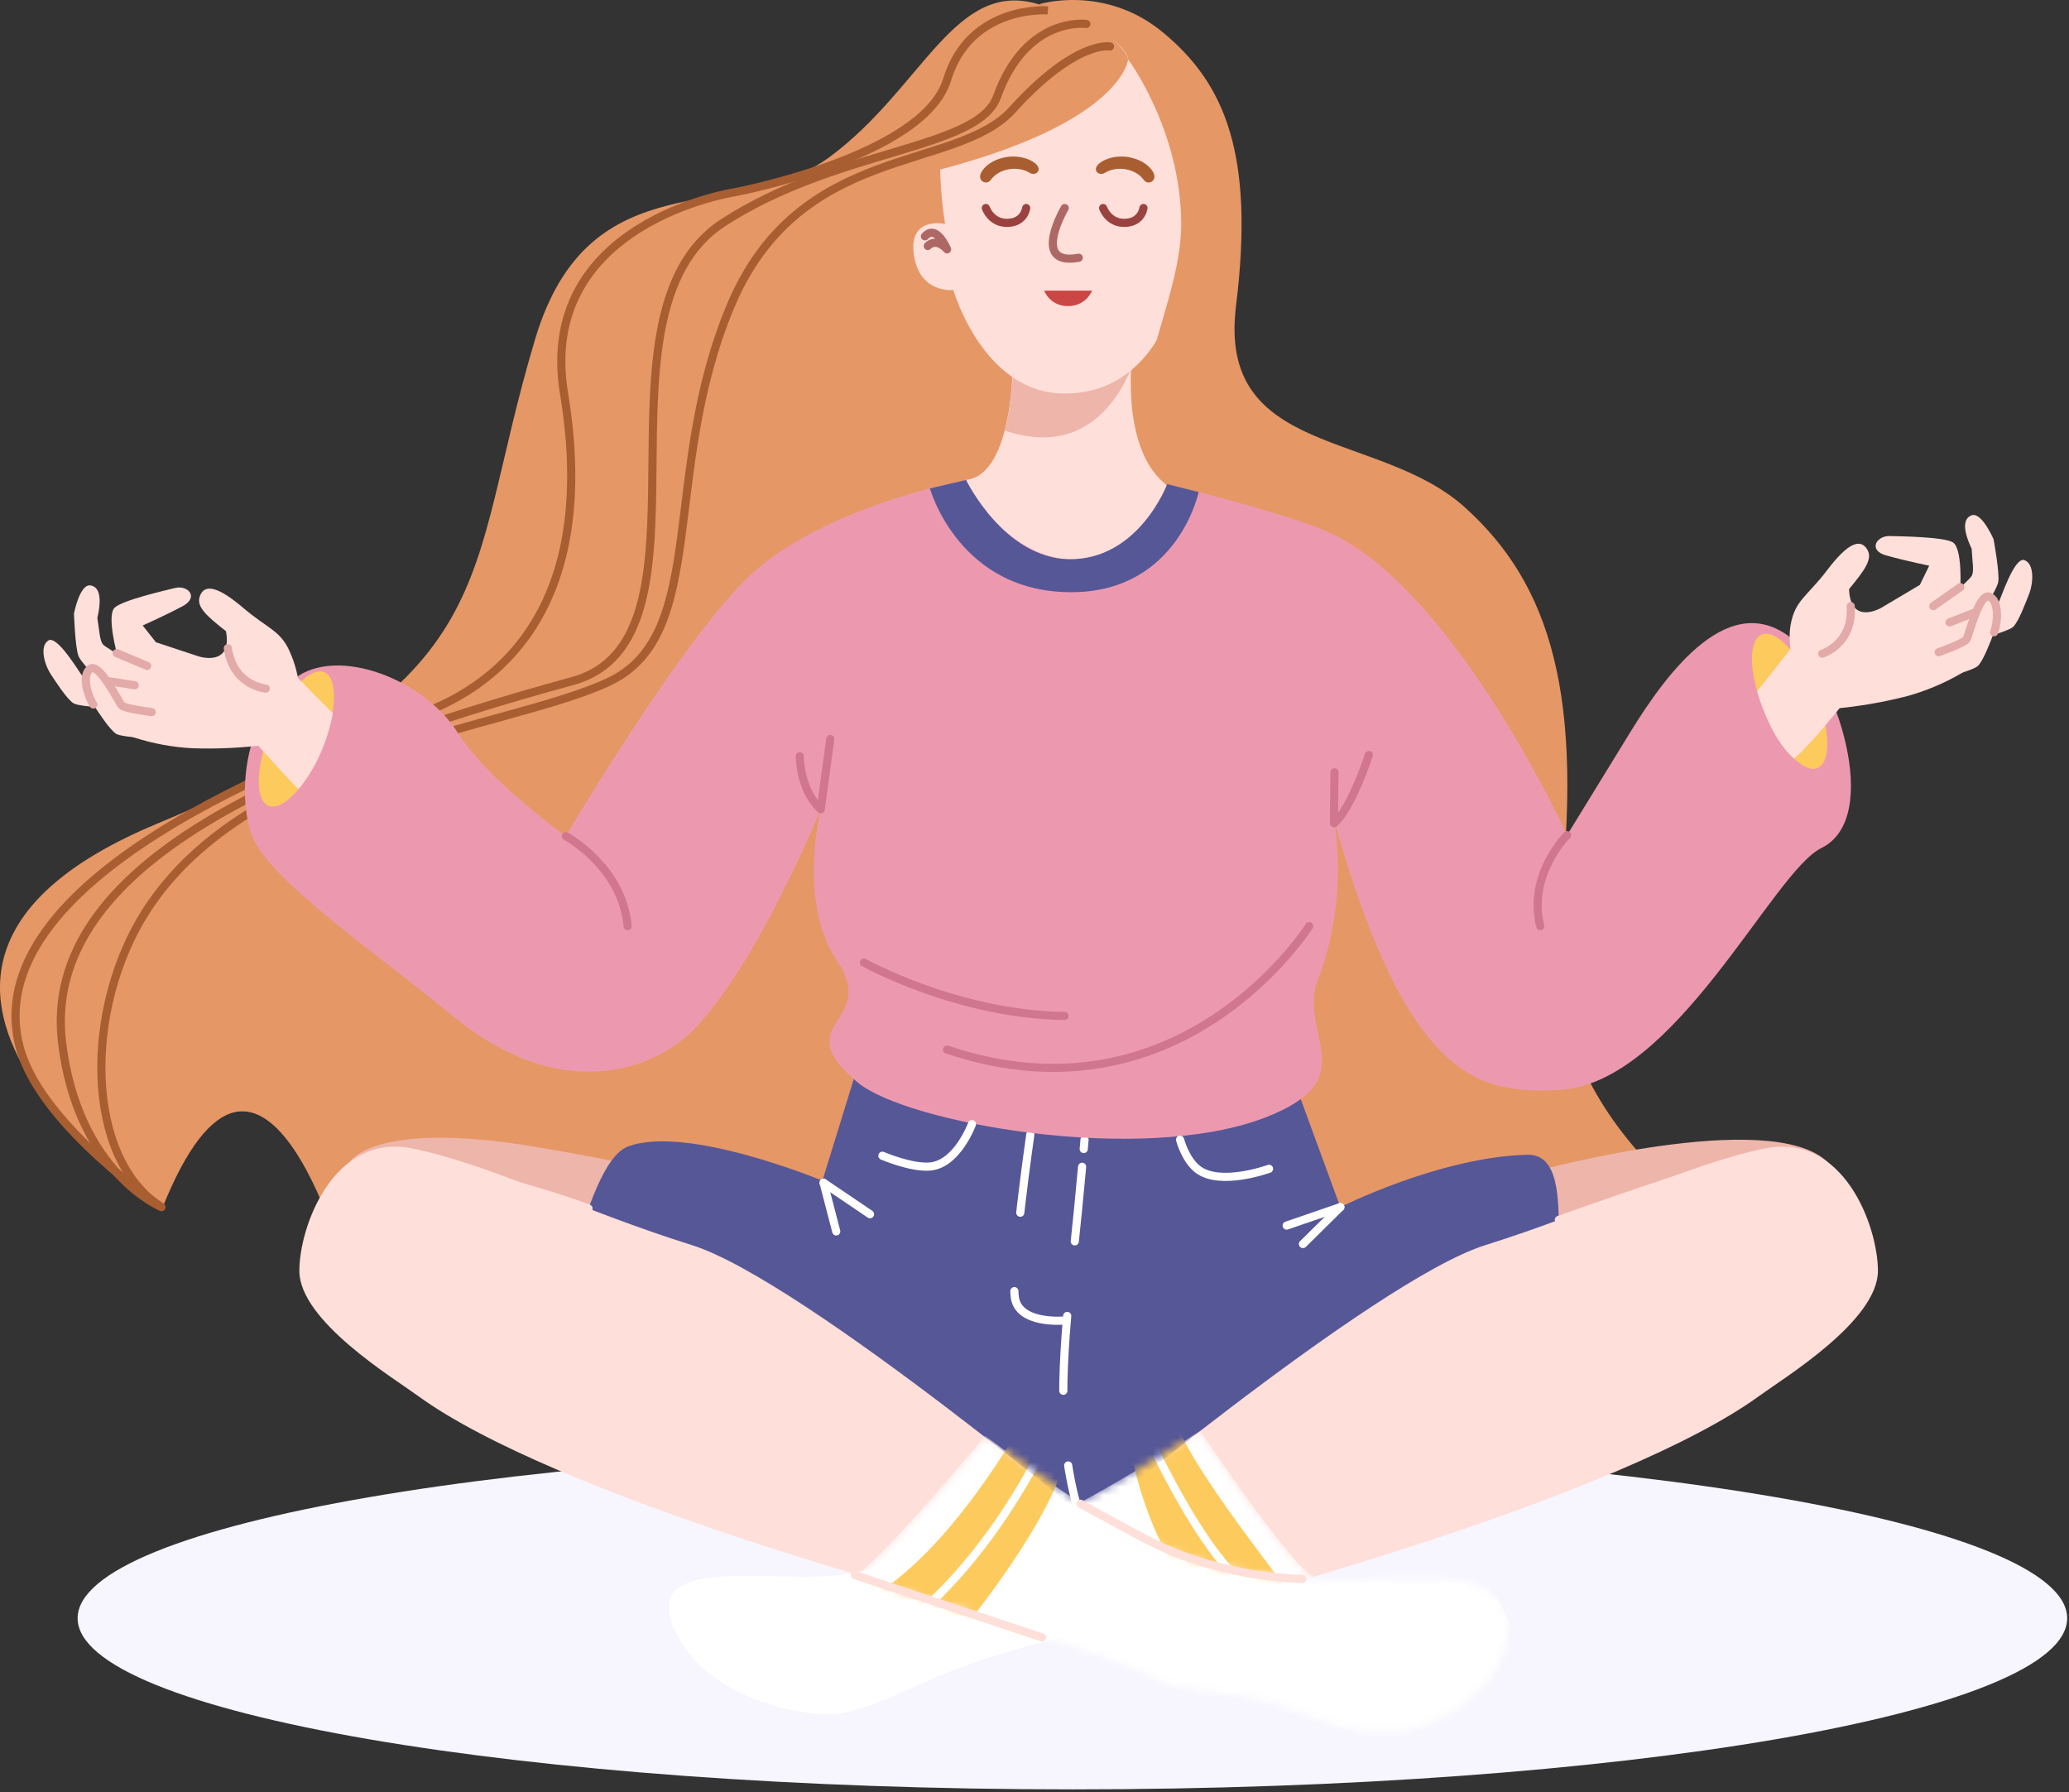 <svg width="254" height="220" viewBox="0 0 254 220" fill="none" xmlns="http://www.w3.org/2000/svg">
<rect x="0" y="0" width="254" height="220" fill="#333333" stroke="none"/>
<path d="M131.652 219.643C199.099 219.643 253.775 210.237 253.775 198.634C253.775 187.031 199.099 177.625 131.652 177.625C64.206 177.625 9.529 187.031 9.529 198.634C9.529 210.237 64.206 219.643 131.652 219.643Z" fill="#F7F5FD"/>
<path d="M149.404 15.911C149.404 15.911 148.657 69.491 146.497 83.129C144.337 96.768 176.757 75.626 179.35 89.931C181.943 104.236 172.867 146.313 177.727 152.064C182.587 157.816 141.525 170.131 139.526 170.466C137.527 170.802 42.906 157.135 42.906 157.135C42.906 157.135 32.448 116.427 19.828 148.165C6.437 133.61 8.823 116.243 8.823 116.243L69.244 79.18L82.316 40.257L115.59 15.903L136.268 4.626L149.404 15.911Z" fill="#EDE3DC"/>
<path d="M149.404 16.241C149.404 16.241 148.657 69.822 146.497 83.465C144.337 97.108 176.757 75.964 179.35 90.266C181.943 104.569 172.867 146.651 177.729 152.4C182.592 158.149 141.527 170.469 139.529 170.804C137.53 171.14 42.908 157.473 42.908 157.473C42.908 157.473 32.45 116.777 19.83 148.501C6.44 133.948 8.826 116.579 8.826 116.579L69.244 79.52L82.316 40.597L115.59 16.241L136.268 4.964L149.404 16.241Z" fill="#E69766"/>
<g style="mix-blend-mode:multiply" opacity="0.59">
<path d="M149.404 16.241C149.404 16.241 148.657 69.822 146.497 83.465C144.337 97.108 176.757 75.964 179.35 90.266C181.943 104.569 172.867 146.651 177.729 152.4C182.592 158.149 141.527 170.469 139.529 170.804C137.53 171.14 42.908 157.473 42.908 157.473C42.908 157.473 32.45 116.777 19.83 148.501C6.44 133.948 8.826 116.579 8.826 116.579L69.244 79.52L82.316 40.597L115.59 16.241L136.268 4.964L149.404 16.241Z" fill="#E69766"/>
</g>
<path d="M139.086 42.726C139.086 42.726 137.297 54.586 142.972 59.342C145.872 61.775 137.912 69.217 130.414 68.715C122.877 68.21 115.569 59.254 118.594 58.911C124.536 58.24 124.346 44.109 124.346 44.109C124.346 44.109 132.073 32.72 139.086 42.726Z" fill="#FFDFD9"/>
<g style="mix-blend-mode:multiply">
<path d="M139.529 43.233C139.529 43.233 136.218 57.19 123.345 52.85C124.058 50.584 124.422 45.363 124.422 45.363L139.529 43.233Z" fill="#EEB5AA"/>
</g>
<path d="M144.508 35.593C144.508 35.593 142.131 48.427 130.545 48.303C120.66 48.196 117.033 35.593 117.033 35.593C117.033 35.593 112.912 36.091 112.201 31.33C111.467 26.435 116.028 27.499 116.028 27.499C116.028 27.499 112.634 8.645 121.765 3.017C129.82 -1.949 142.504 0.567 145.691 9.935C148.878 19.303 146.017 27.18 146.017 27.18C146.017 27.18 150.278 26.942 149.242 31.749C148.467 35.336 146.376 35.5 144.508 35.593Z" fill="#FFDFD9"/>
<path d="M130.713 25.535C130.713 25.535 126.468 32.748 132.436 31.637" stroke="#AD6866" stroke-linecap="round" stroke-linejoin="round"/>
<path d="M140.413 22.079C140.938 22.821 142.207 22.188 141.532 21.069C140.567 19.465 137.694 18.629 135.552 19.679C133.686 20.593 134.799 21.733 135.626 21.222C137.114 20.293 139.414 20.681 140.413 22.079Z" fill="#A95E32"/>
<path d="M121.637 22.079C121.111 22.821 119.842 22.188 120.517 21.069C121.482 19.465 124.356 18.629 126.497 19.679C128.363 20.593 127.25 21.733 126.423 21.222C124.931 20.293 122.63 20.681 121.637 22.079Z" fill="#A95E32"/>
<path d="M135.422 25.535C135.422 25.535 136.073 27.425 138.121 27.356C140.17 27.287 140.377 25.535 140.377 25.535" stroke="#994240" stroke-linecap="round" stroke-linejoin="round"/>
<path d="M121.026 25.535C121.026 25.535 121.675 27.425 123.723 27.356C125.772 27.287 125.981 25.535 125.981 25.535" stroke="#994240" stroke-linecap="round" stroke-linejoin="round"/>
<path d="M128.189 35.677C128.429 36.254 128.839 36.744 129.364 37.082C129.89 37.419 130.505 37.589 131.129 37.567C131.751 37.58 132.363 37.407 132.886 37.071C133.409 36.734 133.82 36.248 134.067 35.677" fill="#CB4746"/>
<path d="M113.896 30.197C113.896 30.197 114.846 29.07 116.272 30.611C116.272 30.611 114.963 27.423 113.551 29.011" stroke="#AD6866" stroke-linecap="round" stroke-linejoin="round"/>
<path d="M138.492 7.286C138.492 7.286 137.9 14.903 115.424 20.807C95.773 25.973 88.531 49.303 87.918 65.801C86.827 95.165 53.819 101.986 38.846 105.624C23.873 109.261 6.898 126.632 19.832 148.172C19.832 148.172 -24.363 119.324 19.195 101.146C62.753 82.967 56.655 71.776 65.701 41.609C72.417 19.212 90.502 27.721 101.926 19.212C113.351 10.704 117.194 -2.606 127.519 0.527C137.843 3.66 138.492 7.286 138.492 7.286Z" fill="#E69766"/>
<path d="M138.492 7.286C138.492 7.286 144.928 15.88 145.012 27.356C145.095 38.833 134.632 52.569 144.512 59.897C154.392 67.224 171.146 95.07 167.761 119.612C164.377 144.154 173.449 156.488 178.999 158.249C184.548 160.011 215.279 152.84 215.279 152.84C215.279 152.84 188.185 138.862 191.372 112.151C194.559 85.441 190.369 71.745 179.809 62.254C169.249 52.762 149.444 56.138 151.738 37.567C154.031 18.996 150.426 10.283 142.739 3.953C135.528 -1.987 127.528 0.529 127.528 0.529C127.528 0.529 137.9 3.936 138.492 7.286Z" fill="#E69766"/>
<path d="M133.37 2.941C133.37 2.941 125.981 1.903 122.404 11.866C120.058 18.401 102.725 18.232 88.743 27.356C71.502 38.609 89.076 78.466 70.273 83.601C35.968 92.987 4.94 105.983 7.626 128.015C9.567 143.98 19.83 148.172 19.83 148.172C10.375 142.204 10.273 123.768 17.941 111.823C30.734 91.892 62.841 89.445 74.915 83.605C86.989 77.766 81.135 57.962 89.686 37.567C98.129 17.427 117.311 21.179 124.287 13.475C132.101 4.853 136.268 5.707 136.268 5.707" stroke="#A95E32" stroke-linecap="round" stroke-linejoin="round"/>
<path d="M128.65 1.274C128.65 1.274 119.089 0.527 116.263 9.795C113.385 19.229 90.178 23.602 90.178 23.602C90.178 23.602 65.784 27.283 69.244 48.303C73.258 72.69 62.96 83.774 50.917 87.886C37.168 92.594 -3.633 108.09 2.537 128.956C5.318 138.362 19.83 148.172 19.83 148.172" stroke="#A95E32" stroke-miterlimit="10"/>
<path d="M188.387 143.799C188.387 143.799 217.418 135.838 224.38 142.659C231.341 149.479 222.478 165.889 222.478 165.889L174.944 170.466L188.387 143.799Z" fill="#EEB5AA"/>
<path d="M42.908 142.659C42.908 142.659 45.76 137.433 65.627 140.754C85.494 144.075 98.901 148.177 98.901 148.177L101.926 163.979L66.497 160.33L42.913 142.659" fill="#EEB5AA"/>
<path d="M100.959 144.927L104.952 132.01C104.952 132.01 147.11 129.13 159.101 133.317L164.546 148.172C164.546 148.172 176.729 142.021 187.491 141.744C191.369 141.644 191.369 147.056 191.369 151.667C191.369 156.278 186.141 177.58 186.141 177.58L137.085 192.844L67.804 167.172C67.804 167.172 71.478 142.89 77.054 140.747C84.244 137.981 100.959 144.927 100.959 144.927Z" fill="#565797"/>
<path d="M159.954 152.702L164.548 148.172" stroke="white" stroke-linecap="round" stroke-linejoin="round"/>
<path d="M106.806 149.041L101.109 145.187" stroke="white" stroke-linecap="round" stroke-linejoin="round"/>
<path d="M133.142 139.897C133.142 139.897 133.107 140.314 133.042 141.042" stroke="white" stroke-linecap="round" stroke-linejoin="round"/>
<path d="M132.845 143.218C132.574 146.191 132.132 150.75 131.657 155.176C130.357 166.976 129.694 176.601 132.434 185.648" stroke="white" stroke-linecap="round" stroke-linejoin="round" stroke-dasharray="9.2 9.2"/>
<path d="M132.762 186.705C132.883 187.066 133.012 187.419 133.142 187.79" stroke="white" stroke-linecap="round" stroke-linejoin="round"/>
<path d="M126.485 139.276C126.485 139.276 124.108 155.764 124.584 159.24C125.035 162.572 130.526 162.096 130.526 162.096" stroke="white" stroke-linecap="round" stroke-linejoin="round" stroke-dasharray="9.66 9.66"/>
<path d="M100.759 99.334C100.759 99.334 97.888 110.692 102.735 117.876C107.999 125.673 96.422 125.459 105.304 132.874C111.246 137.84 139.956 143.018 155.198 137.221C167.866 132.403 159.136 126.839 161.853 120.081C162.832 117.634 165.254 110.006 163.811 100.848C172.952 132.986 181.715 134.248 191.381 133.786C205.613 133.105 217.566 107.054 223.591 104.102C231.246 100.353 225.207 82.825 220.216 78.585C212.484 72.012 204.781 82.31 200.106 89.928L192.384 102.51C192.384 102.51 178.124 71.243 162.25 64.968C156.099 62.516 143.291 59.421 143.291 59.421C143.291 59.421 140.386 69.143 131.645 68.727C122.903 68.31 118.587 58.911 118.587 58.911C118.587 58.911 102.188 61.949 92.862 69.91C84.584 76.971 69.458 102.641 69.458 102.641C69.458 102.641 59.863 95.775 56.189 89.931C52.07 83.382 41.389 79.218 36.118 83.317C29.501 88.448 29.225 98.329 31.012 102.731C33.225 108.206 46.547 117.208 55.359 124.533C69.118 135.96 80.579 131.044 85.106 126.437C93.061 118.319 100.759 99.334 100.759 99.334Z" fill="#EC99B0"/>
<path d="M160.724 113.675C160.724 113.675 145.066 138.533 116.26 128.834" stroke="#D0778E" stroke-linecap="round" stroke-linejoin="round"/>
<path d="M106.062 118.155C106.062 118.155 117.496 124.537 130.692 124.704" stroke="#D0778E" stroke-linecap="round" stroke-linejoin="round"/>
<path d="M192.384 102.51C192.384 102.51 187.493 107.345 189.09 113.682" stroke="#D0778E" stroke-linecap="round" stroke-linejoin="round"/>
<path d="M69.465 102.641C69.465 102.641 76.382 106.357 77.054 113.675" stroke="#D0778E" stroke-linecap="round" stroke-linejoin="round"/>
<path d="M114.162 59.952C114.162 59.952 117.751 72.974 131.944 72.686C144.643 72.426 147.155 60.397 147.155 60.397L143.291 59.421C143.291 59.421 139.809 68.741 131.238 68.641C123.262 68.548 118.594 58.911 118.594 58.911L114.162 59.952Z" fill="#565797"/>
<g style="mix-blend-mode:multiply">
<path d="M39.484 92.007C41.376 87.483 41.522 83.233 39.811 82.515C38.1 81.798 35.18 84.884 33.288 89.409C31.397 93.934 31.25 98.183 32.961 98.901C34.672 99.618 37.592 96.532 39.484 92.007Z" fill="#FDCA5D"/>
</g>
<g style="mix-blend-mode:multiply">
<path d="M223.134 94.27C224.844 93.551 224.695 89.301 222.8 84.778C220.906 80.254 217.983 77.17 216.273 77.889C214.563 78.608 214.712 82.857 216.607 87.381C218.501 91.904 221.424 94.988 223.134 94.27Z" fill="#FDCA5D"/>
</g>
<path d="M101.926 90.704L100.759 99.334C98.145 96.903 98.186 92.828 98.186 92.828" stroke="#D0778E" stroke-linecap="round" stroke-linejoin="round"/>
<path d="M168.051 92.675C168.051 92.675 165.877 99.353 163.759 101.05L163.828 94.799" stroke="#D0778E" stroke-linecap="round" stroke-linejoin="round"/>
<path d="M225.081 86.993C228.141 86.727 231.173 86.209 234.148 85.443C236.443 84.807 238.648 83.881 240.71 82.689C243.579 80.93 242.611 79.656 242.611 79.656C242.611 79.656 241.715 79.289 242.495 78.351C243.372 77.297 242.084 76.859 242.084 76.859C242.232 76.174 242.421 75.499 242.649 74.838C243.004 73.885 241.827 74.402 241.827 74.402C241.827 74.402 240.477 74.35 240.598 73.212C240.719 72.074 240.91 67.26 239.731 66.565C238.552 65.87 232.998 65.832 231.997 65.798C230.359 65.741 229.287 67.553 231.562 68.179C234.241 68.922 236.841 69.434 236.841 69.434L235.688 71.797L230.92 74.626C230.92 74.626 229.085 75.685 227.926 74.809C227.419 74.428 227.041 73.676 227.001 72.309C228.957 69.945 229.908 68.605 229.249 67.479C228.389 66.01 226.816 66.679 224.332 69.957C221.848 73.235 220.353 73.65 219.816 76.756C219.631 77.837 219.006 83.465 225.081 86.993Z" fill="#FFDFD9"/>
<path d="M223.7 80.239C223.7 80.239 227.531 79.068 227.201 74.402" stroke="#E2AAA9" stroke-linecap="round" stroke-linejoin="round"/>
<path d="M221.161 77.963L215.716 84.853C215.716 84.853 217.276 90.621 220.251 93.104C222.252 91.464 226.241 86.424 226.241 86.424" fill="#FFDFD9"/>
<path d="M35.961 82.617L40.852 87.543C40.852 87.543 40.108 92.78 36.643 96.863C34.872 95.165 29.12 88.624 29.12 88.624" fill="#FFDFD9"/>
<path d="M216.598 140.983C206.877 143.011 196.063 148.539 182.34 152.84C168.617 157.142 129.919 189.64 129.919 189.64L152.002 196.151C152.002 196.151 199.008 183.715 216.025 171.309C219.099 169.071 230.542 162.118 230.542 155.99C230.542 150.531 226.319 138.957 216.598 140.983Z" fill="#FFDFD9"/>
<path d="M50.694 140.983C60.412 143.011 71.229 148.539 84.952 152.84C98.675 157.142 137.373 189.64 137.373 189.64L115.291 196.146C115.291 196.146 68.284 183.714 51.267 171.309C48.194 169.071 36.75 162.118 36.75 155.99C36.75 150.531 40.973 138.957 50.694 140.983Z" fill="#FFDFD9"/>
<path d="M191.372 149.734C191.372 149.734 202.516 145.741 210.737 143.201" stroke="#FFDFD9" stroke-linecap="round" stroke-linejoin="round"/>
<path d="M72.253 148.351C72.253 148.351 67.618 146.425 53.227 142.759" stroke="#FFDFD9" stroke-linecap="round" stroke-linejoin="round"/>
<mask id="mask0_112_99" style="mask-type:luminance" maskUnits="userSpaceOnUse" x="76" y="175" width="86" height="38">
<path d="M147.343 175.644C147.343 175.644 158.155 191.82 161.254 193.53C157.356 195.487 110.868 212.667 110.868 212.667C110.868 212.667 90.357 212.775 83.483 210.156C80.543 209.037 78.05 206.371 77.045 201.995C70.504 173.54 103.426 197.198 108.515 191.361C116.251 182.496 125.33 188.202 131.643 184.933C137.955 181.665 147.343 175.644 147.343 175.644Z" fill="white"/>
</mask>
<g mask="url(#mask0_112_99)">
<path d="M147.343 175.644C147.343 175.644 158.155 191.82 161.254 193.53C157.356 195.487 128.486 200.122 115.785 205.53C112.845 206.611 106.967 209.851 102.661 210.387C99.54 210.775 87.671 209.044 83.279 200.998C76.096 187.845 103.429 197.189 108.524 191.361C116.26 182.496 125.339 188.202 131.652 184.933C137.965 181.665 147.343 175.644 147.343 175.644Z" fill="white"/>
<path d="M138.725 177.658C138.725 177.658 141.477 194.508 151.07 198.634C160.662 202.759 159.954 197.496 159.954 197.496C159.954 197.496 144.139 177.737 144.451 174.011C144.762 170.286 138.725 177.658 138.725 177.658Z" fill="#FDCA5D"/>
<path d="M138.492 170.804C138.492 170.804 147.6 193.135 155.279 196.146" stroke="white" stroke-linecap="round" stroke-linejoin="round"/>
</g>
<mask id="mask1_112_99" style="mask-type:luminance" maskUnits="userSpaceOnUse" x="104" y="176" width="82" height="37">
<path d="M120.935 176.232C120.935 176.232 108.113 191.749 104.954 193.342C108.127 194.877 133.805 202.019 142.668 206.421C145.283 207.718 151.486 207.697 154.704 208.67C160.256 209.908 164.059 213.105 171.398 212.615C176.372 212.284 183.576 207.792 184.881 201.995C187.788 189.068 166.423 195.415 158.856 193.782C153.302 192.592 148.508 193.72 135.98 186.497C129.82 182.946 120.935 176.232 120.935 176.232Z" fill="white"/>
</mask>
<g mask="url(#mask1_112_99)">
<path d="M120.935 176.232C120.935 176.232 108.113 191.749 104.954 193.342C108.774 195.441 155.193 214.655 155.193 214.655C155.193 214.655 171.469 218.483 178.435 216.119C181.413 215.11 187.99 210.213 187.155 205.802C184.382 191.068 178.057 190.504 166.642 189.435C154.937 188.34 142.162 190.002 135.982 186.497C129.803 182.993 120.935 176.232 120.935 176.232Z" fill="white"/>
<path d="M125.57 174.485C125.57 174.485 116.79 190.516 106.723 196.148C95.999 202.148 117.946 200.326 117.946 200.326C117.946 200.326 127.215 189.19 130.25 180.829C131.143 178.339 125.57 174.485 125.57 174.485Z" fill="#FDCA5D"/>
<path d="M130.25 172.847C130.25 172.847 122.169 194.182 104.954 203.614" stroke="white" stroke-linecap="round" stroke-linejoin="round"/>
</g>
<path d="M132.643 184.579C132.643 184.579 139.281 188.257 141.675 189.435C150.511 193.799 159.885 193.799 159.885 193.799" stroke="#FFDFD9" stroke-linecap="round" stroke-linejoin="round"/>
<path d="M104.954 193.342L127.942 200.998" stroke="#FFDFD9" stroke-linecap="round" stroke-linejoin="round"/>
<path d="M242.048 63.254C243.277 62.801 244.741 66.189 244.741 66.189C244.741 66.189 245.497 70.291 245.316 71.426C245.135 72.562 241.917 77.325 241.917 77.325L237.337 75.059C237.337 75.059 241.725 71.293 242.05 70.695C242.376 70.098 242.138 69.048 242.05 67.362C240.805 64.708 241.147 63.584 242.048 63.254Z" fill="#FFDFD9"/>
<path d="M248.553 68.762C249.806 69.265 249.58 71.671 249.138 72.809C248.696 73.947 247.835 76.256 247.153 76.94C246.471 77.623 240.294 79.199 240.294 79.199L237.839 75.564C237.839 75.564 245.057 74.44 245.349 73.959C245.642 73.478 247.293 68.26 248.553 68.762Z" fill="#FFDFD9"/>
<path d="M244.223 73.557C245.478 74.059 245.252 76.466 244.81 77.604C244.368 78.742 243.507 81.051 242.825 81.734C242.143 82.417 235.964 83.993 235.964 83.993L233.511 80.37C233.511 80.37 241.135 79.263 241.428 78.782C241.72 78.301 242.97 73.055 244.223 73.557Z" fill="#FFDFD9"/>
<path d="M238.003 80.058C238.003 80.058 241.135 78.942 241.423 78.466C241.711 77.99 242.965 72.752 244.218 73.243C245.471 73.733 245.247 76.461 244.805 77.609" stroke="#E2AAA9" stroke-linecap="round" stroke-linejoin="round"/>
<path d="M237.337 74.402L240.658 72.071" stroke="#E2AAA9" stroke-linecap="round" stroke-linejoin="round"/>
<path d="M239.336 76.397L242.526 75.152" stroke="#E2AAA9" stroke-linecap="round" stroke-linejoin="round"/>
<path d="M32.726 91.414C29.681 91.81 26.609 91.953 23.54 91.842C21.165 91.71 18.817 91.277 16.55 90.554C13.373 89.45 14.05 87.988 14.05 87.988C14.05 87.988 14.848 87.438 13.886 86.691C12.804 85.848 13.969 85.143 13.969 85.143C13.677 84.506 13.349 83.887 12.985 83.289C12.436 82.429 13.698 82.689 13.698 82.689C13.698 82.689 15.005 82.348 14.649 81.26C14.292 80.172 13.078 75.521 14.081 74.583C15.084 73.645 20.498 72.426 21.47 72.178C23.058 71.771 24.493 73.312 22.404 74.416C19.946 75.718 17.515 76.773 17.515 76.773L19.145 78.837L24.407 80.577C24.407 80.577 26.428 81.22 27.374 80.115C27.785 79.639 27.994 78.82 27.742 77.475C25.325 75.585 24.11 74.478 24.515 73.24C25.042 71.619 26.723 71.938 29.848 74.607C32.973 77.275 34.523 77.363 35.699 80.284C35.692 80.299 39.509 88.464 32.726 91.414Z" fill="#FFDFD9"/>
<path d="M32.636 84.522C32.636 84.522 28.643 84.196 27.97 79.568Z" fill="#FFDFD9"/>
<path d="M32.636 84.522C32.636 84.522 28.643 84.196 27.97 79.568" stroke="#E2AAA9" stroke-linecap="round" stroke-linejoin="round"/>
<path d="M11.086 71.857C9.788 71.678 9.082 75.302 9.082 75.302C9.082 75.302 9.218 79.47 9.639 80.539C10.059 81.608 14.209 85.572 14.209 85.572L18.2 82.377C18.2 82.377 13.109 79.637 12.664 79.123C12.22 78.608 12.227 77.532 11.951 75.861C12.61 73.012 12.037 71.988 11.086 71.857Z" fill="#FFDFD9"/>
<path d="M5.914 78.63C4.795 79.389 5.529 81.691 6.207 82.72C6.884 83.748 8.215 85.814 9.025 86.329C9.836 86.843 16.21 87.067 16.21 87.067L17.831 82.989C17.831 82.989 10.542 83.436 10.154 83.029C9.767 82.622 7.031 77.87 5.914 78.63Z" fill="#FFDFD9"/>
<path d="M11.16 82.389C10.043 83.148 10.777 85.45 11.454 86.476C12.132 87.502 13.463 89.571 14.273 90.085C15.084 90.6 21.458 90.823 21.458 90.823L23.079 86.748C23.079 86.748 15.395 87.298 14.998 86.891C14.601 86.484 12.277 81.629 11.16 82.389Z" fill="#FFDFD9"/>
<path d="M18.625 87.407C18.625 87.407 15.328 86.995 14.941 86.591C14.554 86.186 12.213 81.322 11.093 82.087C9.974 82.851 10.777 85.45 11.454 86.476" fill="#FFDFD9"/>
<path d="M18.625 87.407C18.625 87.407 15.328 86.995 14.941 86.591C14.554 86.186 12.213 81.322 11.093 82.087C9.974 82.851 10.777 85.45 11.454 86.476" stroke="#E2AAA9" stroke-linecap="round" stroke-linejoin="round"/>
<path d="M18.069 81.739L14.328 80.172" stroke="#E2AAA9" stroke-linecap="round" stroke-linejoin="round"/>
<path d="M16.541 84.115L13.159 83.584" stroke="#E2AAA9" stroke-linecap="round" stroke-linejoin="round"/>
<path d="M144.871 139.897C144.909 140.019 145.527 142.356 147.046 143.532C149.789 145.656 155.792 143.466 155.792 143.466" stroke="white" stroke-linecap="round" stroke-linejoin="round"/>
<path d="M119.324 137.981C119.324 137.981 117.544 142.83 114.243 143.18C111.921 143.418 108.327 141.863 108.327 141.863" stroke="white" stroke-linecap="round" stroke-linejoin="round"/>
<path d="M101.109 145.187L102.661 151.155" stroke="white" stroke-linecap="round" stroke-linejoin="round"/>
<path d="M164.548 148.172L157.958 150.436" stroke="white" stroke-linecap="round" stroke-linejoin="round"/>
</svg>
